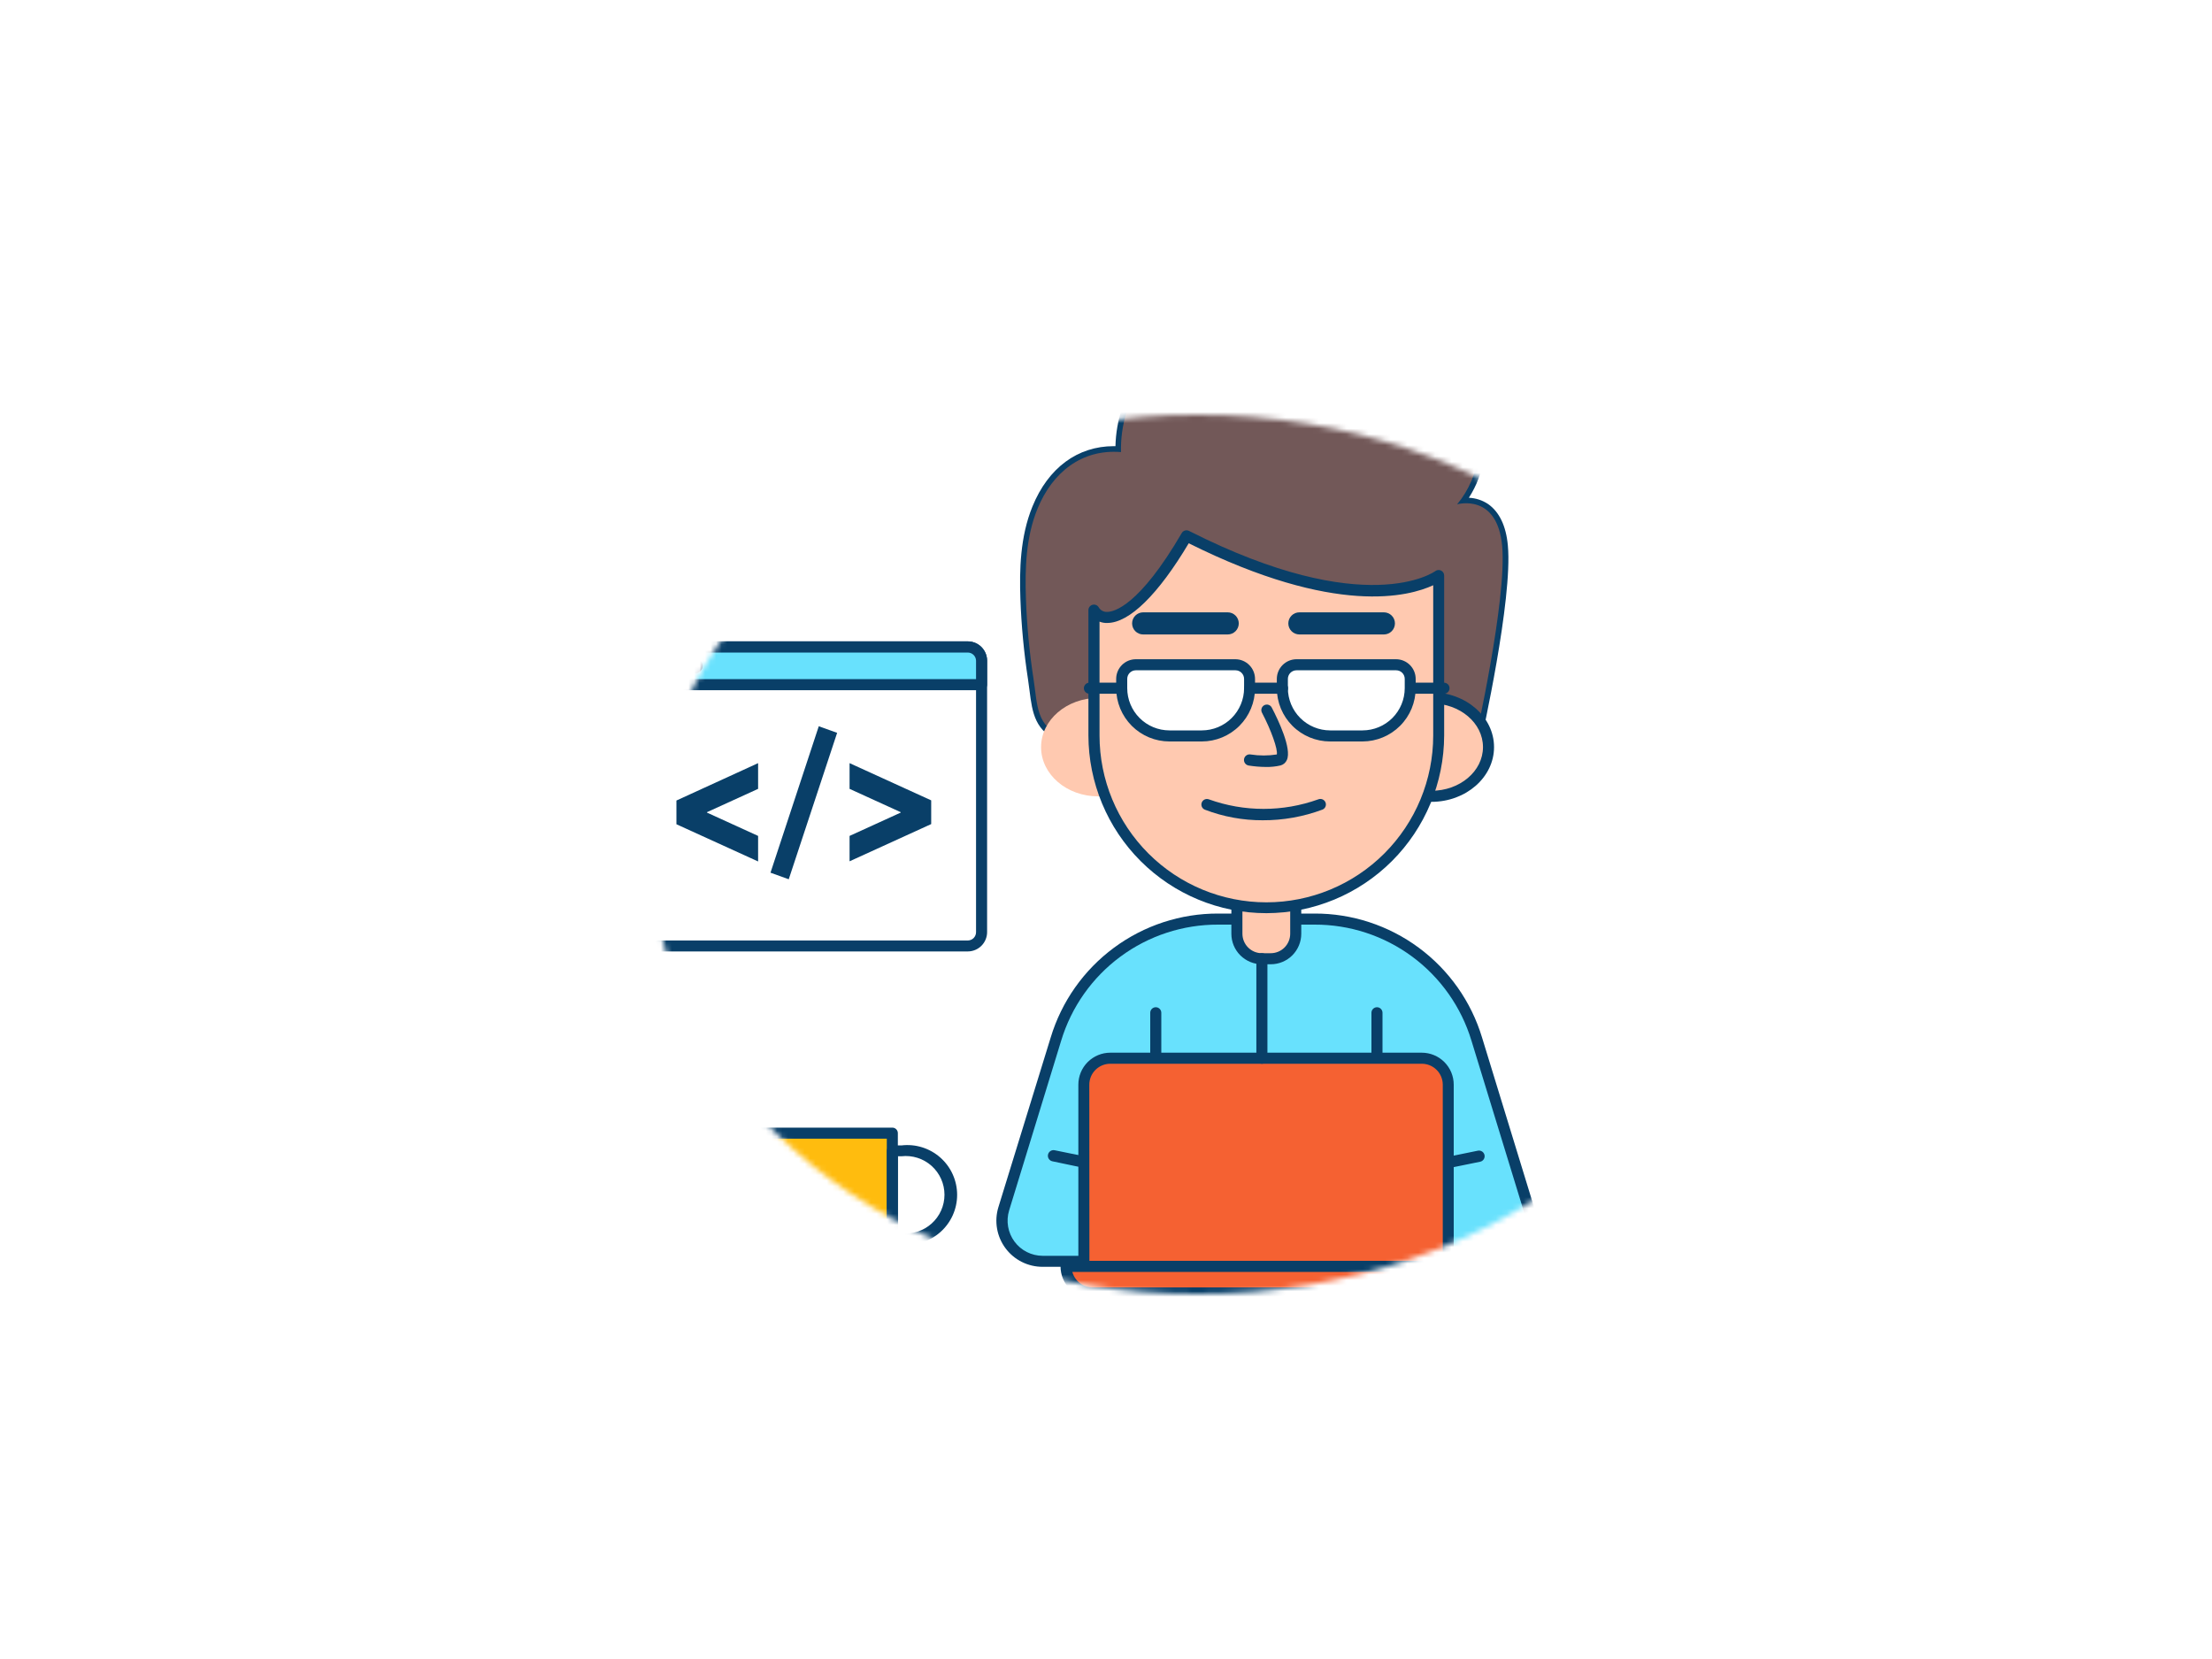 <svg width="400" height="300" viewBox="0 0 400 300" fill="none" xmlns="http://www.w3.org/2000/svg">
<g filter="url(#filter0_d_1_59)">
<mask id="mask0_1_59" style="mask-type:alpha" maskUnits="userSpaceOnUse" x="118" y="71" width="197" height="159">
<ellipse cx="216.5" cy="150.5" rx="98.5" ry="79.5" fill="white"/>
</mask>
<g mask="url(#mask0_1_59)">
<path d="M207.13 132.38C201.71 132.38 196.38 131.85 191.91 130.16C187.12 128.34 186.68 124.88 186.17 120.87C186.09 120.203 186 119.537 185.9 118.87C185.155 114.035 184.694 109.159 184.52 104.27C184.34 99.1 184.46 93.06 186.7 87.59C189.55 80.59 194.87 76.68 201.4 76.68H201.71C201.93 67.37 207.64 58 218.55 57.42C228.14 56.92 235.55 62.51 241.47 67C246.05 70.47 250.01 73.46 253.66 72.94C262.21 71.72 264.66 68.03 264.66 67.99C264.751 67.844 264.878 67.725 265.028 67.642C265.179 67.56 265.348 67.518 265.52 67.52C265.694 67.52 265.864 67.565 266.015 67.651C266.166 67.737 266.291 67.861 266.38 68.01C266.43 68.1 271.44 76.93 265.62 86.01C266.862 86.066 268.065 86.46 269.1 87.15C271.1 88.55 272.35 91.07 272.67 94.66C273.56 104.38 267.99 129.28 267.75 130.34C267.692 130.59 267.541 130.808 267.327 130.95C267.113 131.091 266.853 131.145 266.6 131.1L260 130C258.048 129.783 256.076 129.81 254.13 130.08C253.13 130.18 252.13 130.27 251.13 130.3L230.52 130.94C227.95 131.02 224.93 131.29 221.74 131.57C217.23 131.93 212.14 132.38 207.13 132.38ZM192.62 128.29C200.8 131.39 212.33 130.36 221.62 129.53C224.84 129.24 227.89 128.97 230.52 128.89L251.13 128.25C252 128.25 252.95 128.13 253.95 128.04C256.072 127.746 258.223 127.726 260.35 127.98C260.7 127.98 261.84 128.23 266 128.98C267 124.3 271.44 103.23 270.68 94.85C270.41 91.85 269.51 89.85 267.99 88.85C267.372 88.467 266.684 88.212 265.967 88.099C265.249 87.985 264.516 88.016 263.81 88.19C263.605 88.249 263.387 88.24 263.188 88.167C262.988 88.093 262.817 87.958 262.7 87.78C262.583 87.603 262.526 87.392 262.537 87.18C262.548 86.968 262.626 86.765 262.76 86.6C264.634 84.387 265.859 81.699 266.301 78.833C266.742 75.966 266.382 73.034 265.26 70.36C263.73 71.8 260.4 74.05 253.97 74.97C249.49 75.6 245.22 72.38 240.28 68.65C234.28 64.12 227.53 59 218.68 59.47C208.62 60 203.54 69.08 203.73 77.76C203.732 77.9 203.705 78.04 203.65 78.169C203.595 78.298 203.513 78.415 203.41 78.51C203.308 78.607 203.186 78.681 203.054 78.727C202.921 78.774 202.78 78.792 202.64 78.78C196.4 78.26 191.27 81.78 188.57 88.39C186.48 93.52 186.37 99.29 186.57 104.25C186.739 109.059 187.189 113.854 187.92 118.61C188.03 119.32 188.12 119.99 188.2 120.61C188.68 124.39 189 126.89 192.67 128.28L192.62 128.29Z" fill="#093F68"/>
<path d="M220.28 162.2H237.7C244.262 162.211 250.647 164.324 255.92 168.229C261.193 172.135 265.076 177.627 267 183.9L276.41 214.59C276.748 215.686 276.824 216.846 276.632 217.977C276.44 219.108 275.985 220.178 275.304 221.101C274.623 222.024 273.735 222.775 272.712 223.292C271.688 223.809 270.557 224.079 269.41 224.08H188.51C187.363 224.079 186.232 223.809 185.208 223.292C184.185 222.775 183.297 222.024 182.616 221.101C181.935 220.178 181.48 219.108 181.288 217.977C181.096 216.846 181.172 215.686 181.51 214.59L190.92 183.9C192.847 177.617 196.739 172.118 202.024 168.211C207.309 164.305 213.708 162.198 220.28 162.2Z" fill="#68E1FD"/>
<path d="M269.44 225.08H188.54C187.234 225.084 185.945 224.781 184.778 224.196C183.61 223.61 182.596 222.759 181.818 221.71C181.039 220.661 180.518 219.444 180.296 218.157C180.074 216.87 180.158 215.549 180.54 214.3L190 183.61C191.965 177.111 195.976 171.419 201.435 167.382C206.894 163.344 213.51 161.176 220.3 161.2H237.7C244.49 161.176 251.106 163.344 256.565 167.382C262.024 171.419 266.035 177.111 268 183.61L277.41 214.3C277.792 215.549 277.876 216.87 277.654 218.157C277.432 219.444 276.911 220.661 276.132 221.71C275.354 222.759 274.34 223.61 273.172 224.196C272.005 224.781 270.716 225.084 269.41 225.08H269.44ZM220.28 163.2C213.918 163.178 207.718 165.209 202.603 168.993C197.488 172.776 193.731 178.11 191.89 184.2L182.48 214.89C182.191 215.838 182.128 216.84 182.297 217.817C182.465 218.793 182.859 219.717 183.448 220.514C184.037 221.311 184.804 221.959 185.688 222.406C186.572 222.854 187.549 223.088 188.54 223.09H269.44C270.431 223.088 271.408 222.854 272.292 222.406C273.176 221.959 273.943 221.311 274.532 220.514C275.121 219.717 275.515 218.793 275.683 217.817C275.852 216.84 275.789 215.838 275.5 214.89L266.09 184.2C264.249 178.11 260.492 172.776 255.377 168.993C250.262 165.209 244.062 163.178 237.7 163.2H220.28Z" fill="#093F68"/>
<path d="M223.67 158.74H234.31V164.86C234.31 165.454 234.193 166.041 233.966 166.59C233.739 167.138 233.406 167.636 232.986 168.056C232.566 168.476 232.068 168.809 231.52 169.036C230.971 169.263 230.384 169.38 229.79 169.38H228.18C226.981 169.38 225.832 168.904 224.984 168.056C224.136 167.208 223.66 166.059 223.66 164.86V158.74H223.67Z" fill="#FFC9B0"/>
<path d="M229.79 170.37H228.19C226.728 170.37 225.325 169.79 224.29 168.757C223.255 167.724 222.673 166.322 222.67 164.86V158.74C222.67 158.475 222.775 158.22 222.963 158.033C223.15 157.845 223.405 157.74 223.67 157.74H234.31C234.575 157.74 234.83 157.845 235.017 158.033C235.205 158.22 235.31 158.475 235.31 158.74V164.86C235.307 166.322 234.725 167.724 233.69 168.757C232.655 169.79 231.252 170.37 229.79 170.37ZM224.67 159.74V164.86C224.673 165.792 225.045 166.685 225.705 167.343C226.364 168.001 227.258 168.37 228.19 168.37H229.79C230.722 168.37 231.616 168.001 232.275 167.343C232.935 166.685 233.307 165.792 233.31 164.86V159.74H224.67Z" fill="#093F68"/>
<path d="M192.27 129.23C187.33 127.36 187.63 123.58 186.89 118.74C186.149 113.944 185.691 109.109 185.52 104.26C185.33 98.75 185.52 93.09 187.62 87.98C190.31 81.41 195.62 77.17 202.71 77.75C202.5 68.07 208.31 58.99 218.6 58.44C235.09 57.56 244.6 75.27 253.81 73.95C263.02 72.63 265.49 68.53 265.49 68.53C267.037 71.492 267.673 74.845 267.317 78.168C266.962 81.49 265.63 84.633 263.49 87.2C263.49 87.2 270.76 85.08 271.64 94.75C272.52 104.42 266.73 130.12 266.73 130.12L260.16 129C257.39 128.51 253.93 129.19 251.16 129.28L230.55 129.92C220.21 130.21 203.49 133.47 192.27 129.23Z" fill="#725858"/>
<path d="M198.59 140.01C204.295 140.01 208.92 136.025 208.92 131.11C208.92 126.195 204.295 122.21 198.59 122.21C192.885 122.21 188.26 126.195 188.26 131.11C188.26 136.025 192.885 140.01 198.59 140.01Z" fill="#FFC9B0"/>
<path d="M258.84 140.01C264.545 140.01 269.17 136.025 269.17 131.11C269.17 126.195 264.545 122.21 258.84 122.21C253.135 122.21 248.51 126.195 248.51 131.11C248.51 136.025 253.135 140.01 258.84 140.01Z" fill="#FFC9B0"/>
<path d="M258.84 141C252.59 141 247.5 136.56 247.5 131.1C247.5 125.64 252.59 121.19 258.84 121.19C265.09 121.19 270.17 125.64 270.17 131.1C270.17 136.56 265.09 141 258.84 141ZM258.84 123.19C253.69 123.19 249.5 126.74 249.5 131.1C249.5 135.46 253.69 139 258.84 139C263.99 139 268.17 135.46 268.17 131.1C268.17 126.74 264 123.2 258.84 123.2V123.19Z" fill="#093F68"/>
<path d="M229 160.13C220.738 160.133 212.814 156.855 206.967 151.018C201.121 145.181 197.831 137.262 197.82 129V106.34C199.64 109.34 205.69 108.14 214.56 92.93C247.76 109.75 260.16 100.11 260.16 100.11V129C260.149 137.258 256.862 145.175 251.02 151.011C245.178 156.848 237.258 160.127 229 160.13Z" fill="#FFC9B0"/>
<path d="M229 161.13C220.476 161.125 212.301 157.74 206.269 151.717C200.236 145.694 196.839 137.524 196.82 129V106.34C196.818 106.12 196.888 105.906 197.02 105.73C197.152 105.554 197.339 105.426 197.551 105.367C197.763 105.308 197.988 105.32 198.192 105.402C198.396 105.484 198.568 105.631 198.68 105.82C198.833 106.086 199.057 106.305 199.327 106.452C199.598 106.598 199.903 106.667 200.21 106.65C201.43 106.65 206.01 105.58 213.68 92.42C213.803 92.193 214.009 92.023 214.256 91.944C214.502 91.866 214.768 91.886 215 92C247.08 108.25 259.42 99.37 259.54 99.28C259.689 99.166 259.866 99.095 260.053 99.077C260.239 99.059 260.427 99.093 260.595 99.177C260.763 99.26 260.904 99.389 261.002 99.549C261.1 99.709 261.151 99.893 261.15 100.08V129C261.131 137.519 257.738 145.684 251.712 151.706C245.686 157.728 237.519 161.117 229 161.13ZM198.83 108.41V129C198.83 137.002 202.009 144.675 207.667 150.333C213.325 155.991 220.998 159.17 229 159.17C237.002 159.17 244.675 155.991 250.333 150.333C255.991 144.675 259.17 137.002 259.17 129V101.83C254.85 103.83 241.58 107.51 214.96 94.24C209.44 103.51 204.23 108.62 200.26 108.65C199.768 108.674 199.277 108.592 198.82 108.41H198.83Z" fill="#093F68"/>
<path d="M249 216.72C248.735 216.72 248.48 216.615 248.293 216.427C248.105 216.24 248 215.985 248 215.72V179.14C248 178.875 248.105 178.62 248.293 178.433C248.48 178.245 248.735 178.14 249 178.14C249.265 178.14 249.52 178.245 249.707 178.433C249.895 178.62 250 178.875 250 179.14V215.72C250 215.985 249.895 216.24 249.707 216.427C249.52 216.615 249.265 216.72 249 216.72Z" fill="#093F68"/>
<path d="M209 216.72C208.735 216.72 208.48 216.615 208.293 216.427C208.105 216.24 208 215.985 208 215.72V179.14C208 178.875 208.105 178.62 208.293 178.433C208.48 178.245 208.735 178.14 209 178.14C209.265 178.14 209.52 178.245 209.707 178.433C209.895 178.62 210 178.875 210 179.14V215.72C210 215.985 209.895 216.24 209.707 216.427C209.52 216.615 209.265 216.72 209 216.72Z" fill="#093F68"/>
<path d="M228.92 134.69C227.872 134.683 226.825 134.596 225.79 134.43C225.525 134.384 225.289 134.234 225.134 134.013C224.979 133.793 224.919 133.52 224.965 133.255C225.011 132.99 225.161 132.754 225.382 132.599C225.602 132.444 225.875 132.384 226.14 132.43C227.714 132.678 229.316 132.678 230.89 132.43C231.09 131.51 229.89 128.08 228.19 124.85C228.131 124.731 228.097 124.601 228.089 124.468C228.081 124.336 228.099 124.203 228.143 124.077C228.187 123.952 228.256 123.837 228.345 123.738C228.434 123.639 228.542 123.559 228.662 123.503C228.782 123.446 228.913 123.414 229.045 123.409C229.178 123.403 229.311 123.424 229.435 123.471C229.56 123.517 229.674 123.588 229.771 123.678C229.868 123.769 229.946 123.879 230 124C231.12 126.15 233.63 131.37 232.71 133.42C232.607 133.665 232.449 133.883 232.247 134.056C232.046 134.23 231.807 134.354 231.55 134.42C230.688 134.618 229.804 134.709 228.92 134.69Z" fill="#093F68"/>
<path d="M222 110.73H206.72C206.19 110.73 205.681 110.519 205.306 110.144C204.931 109.769 204.72 109.26 204.72 108.73C204.72 108.2 204.931 107.691 205.306 107.316C205.681 106.941 206.19 106.73 206.72 106.73H222.01C222.54 106.73 223.049 106.941 223.424 107.316C223.799 107.691 224.01 108.2 224.01 108.73C224.01 109.26 223.799 109.769 223.424 110.144C223.049 110.519 222.54 110.73 222.01 110.73H222Z" fill="#093F68"/>
<path d="M250.25 110.73H234.97C234.44 110.73 233.931 110.519 233.556 110.144C233.181 109.769 232.97 109.26 232.97 108.73C232.97 108.2 233.181 107.691 233.556 107.316C233.931 106.941 234.44 106.73 234.97 106.73H250.25C250.78 106.73 251.289 106.941 251.664 107.316C252.039 107.691 252.25 108.2 252.25 108.73C252.25 109.26 252.039 109.769 251.664 110.144C251.289 110.519 250.78 110.73 250.25 110.73Z" fill="#093F68"/>
<path d="M205.39 116.21H223.39C224.069 116.21 224.72 116.48 225.2 116.96C225.68 117.44 225.95 118.091 225.95 118.77V120.44C225.95 122.729 225.041 124.924 223.422 126.542C221.804 128.161 219.609 129.07 217.32 129.07H211.45C209.161 129.07 206.966 128.161 205.348 126.542C203.729 124.924 202.82 122.729 202.82 120.44V118.77C202.82 118.433 202.887 118.099 203.016 117.788C203.145 117.477 203.335 117.194 203.573 116.956C203.812 116.718 204.096 116.53 204.407 116.402C204.719 116.274 205.053 116.209 205.39 116.21Z" fill="white"/>
<path d="M217.33 130.08H211.47C208.917 130.077 206.469 129.062 204.663 127.257C202.858 125.451 201.843 123.003 201.84 120.45V118.77C201.84 117.828 202.214 116.924 202.879 116.256C203.545 115.589 204.448 115.213 205.39 115.21H223.39C224.333 115.213 225.237 115.589 225.904 116.256C226.571 116.923 226.947 117.827 226.95 118.77V120.45C226.947 123.001 225.933 125.448 224.13 127.253C222.327 129.058 219.882 130.075 217.33 130.08ZM205.39 117.21C205.186 117.21 204.983 117.25 204.795 117.329C204.606 117.407 204.435 117.523 204.29 117.668C204.146 117.812 204.032 117.985 203.955 118.174C203.878 118.363 203.839 118.566 203.84 118.77V120.45C203.843 122.473 204.647 124.412 206.078 125.842C207.508 127.273 209.447 128.077 211.47 128.08H217.33C219.354 128.077 221.294 127.273 222.726 125.843C224.158 124.413 224.965 122.474 224.97 120.45V118.77C224.97 118.356 224.806 117.959 224.513 117.667C224.221 117.374 223.824 117.21 223.41 117.21H205.39Z" fill="#093F68"/>
<path d="M234.45 116.21H252.45C253.129 116.21 253.78 116.48 254.26 116.96C254.74 117.44 255.01 118.091 255.01 118.77V120.44C255.01 122.729 254.101 124.924 252.482 126.542C250.864 128.161 248.669 129.07 246.38 129.07H240.51C238.221 129.07 236.026 128.161 234.408 126.542C232.789 124.924 231.88 122.729 231.88 120.44V118.77C231.88 118.433 231.947 118.099 232.076 117.788C232.205 117.477 232.395 117.194 232.633 116.956C232.872 116.718 233.156 116.53 233.467 116.402C233.779 116.274 234.113 116.209 234.45 116.21Z" fill="white"/>
<path d="M246.39 130.08H240.53C237.975 130.08 235.525 129.066 233.717 127.26C231.909 125.454 230.893 123.005 230.89 120.45V118.77C230.893 117.827 231.269 116.923 231.936 116.256C232.603 115.589 233.507 115.213 234.45 115.21H252.45C253.392 115.213 254.295 115.589 254.961 116.256C255.626 116.924 256 117.828 256 118.77V120.45C255.997 123 254.985 125.445 253.184 127.249C251.383 129.054 248.94 130.072 246.39 130.08ZM234.45 117.21C234.036 117.21 233.639 117.374 233.347 117.667C233.054 117.959 232.89 118.356 232.89 118.77V120.45C232.895 122.474 233.702 124.413 235.134 125.843C236.566 127.273 238.506 128.077 240.53 128.08H246.39C248.413 128.077 250.352 127.273 251.782 125.842C253.213 124.412 254.017 122.473 254.02 120.45V118.77C254.021 118.566 253.982 118.363 253.905 118.174C253.828 117.985 253.714 117.812 253.57 117.668C253.426 117.523 253.254 117.407 253.065 117.329C252.877 117.25 252.674 117.21 252.47 117.21H234.45Z" fill="#093F68"/>
<path d="M202.84 121.45H197C196.735 121.45 196.48 121.345 196.293 121.157C196.105 120.97 196 120.715 196 120.45C196 120.185 196.105 119.93 196.293 119.743C196.48 119.555 196.735 119.45 197 119.45H202.81C203.075 119.45 203.33 119.555 203.517 119.743C203.705 119.93 203.81 120.185 203.81 120.45C203.81 120.715 203.705 120.97 203.517 121.157C203.33 121.345 203.075 121.45 202.81 121.45H202.84Z" fill="#093F68"/>
<path d="M261.12 121.45H255.32C255.055 121.45 254.8 121.345 254.613 121.157C254.425 120.97 254.32 120.715 254.32 120.45C254.32 120.185 254.425 119.93 254.613 119.743C254.8 119.555 255.055 119.45 255.32 119.45H261.12C261.385 119.45 261.64 119.555 261.827 119.743C262.015 119.93 262.12 120.185 262.12 120.45C262.12 120.715 262.015 120.97 261.827 121.157C261.64 121.345 261.385 121.45 261.12 121.45Z" fill="#093F68"/>
<path d="M231.89 121.45H226C225.735 121.45 225.48 121.345 225.293 121.157C225.105 120.97 225 120.715 225 120.45C225 120.185 225.105 119.93 225.293 119.743C225.48 119.555 225.735 119.45 226 119.45H231.92C232.185 119.45 232.44 119.555 232.627 119.743C232.815 119.93 232.92 120.185 232.92 120.45C232.92 120.715 232.815 120.97 232.627 121.157C232.44 121.345 232.185 121.45 231.92 121.45H231.89Z" fill="#093F68"/>
<path d="M228.33 144.33C224.762 144.344 221.222 143.696 217.89 142.42C217.642 142.325 217.442 142.134 217.334 141.892C217.226 141.649 217.22 141.373 217.315 141.125C217.41 140.877 217.601 140.677 217.843 140.569C218.086 140.461 218.362 140.455 218.61 140.55C225 142.846 231.99 142.846 238.38 140.55C238.501 140.499 238.632 140.473 238.763 140.473C238.895 140.473 239.025 140.499 239.147 140.549C239.268 140.599 239.379 140.672 239.472 140.765C239.565 140.858 239.639 140.969 239.69 141.09C239.741 141.211 239.767 141.342 239.767 141.473C239.767 141.605 239.741 141.735 239.691 141.857C239.641 141.978 239.568 142.089 239.475 142.182C239.382 142.275 239.271 142.349 239.15 142.4C235.69 143.692 232.024 144.346 228.33 144.33Z" fill="#093F68"/>
<path d="M256.41 208.32C256.176 208.325 255.948 208.247 255.765 208.101C255.582 207.955 255.457 207.749 255.41 207.52C255.384 207.391 255.383 207.259 255.408 207.13C255.433 207.001 255.483 206.878 255.556 206.768C255.628 206.659 255.721 206.565 255.83 206.491C255.939 206.418 256.061 206.366 256.19 206.34L267.25 204.08C267.515 204.027 267.791 204.081 268.016 204.231C268.241 204.382 268.397 204.615 268.45 204.88C268.503 205.145 268.449 205.421 268.299 205.646C268.148 205.871 267.915 206.027 267.65 206.08L256.59 208.33C256.53 208.335 256.469 208.332 256.41 208.32Z" fill="#093F68"/>
<path d="M201.57 208.32C201.504 208.33 201.436 208.33 201.37 208.32L190.31 206C190.179 205.974 190.054 205.922 189.943 205.847C189.831 205.773 189.736 205.677 189.661 205.566C189.587 205.454 189.536 205.329 189.51 205.198C189.484 205.067 189.484 204.931 189.51 204.8C189.536 204.669 189.588 204.544 189.663 204.433C189.737 204.321 189.833 204.226 189.944 204.151C190.056 204.077 190.181 204.026 190.312 204C190.443 203.974 190.579 203.974 190.71 204L201.77 206.26C201.899 206.286 202.021 206.338 202.13 206.411C202.239 206.485 202.332 206.579 202.404 206.688C202.477 206.798 202.527 206.921 202.552 207.05C202.577 207.179 202.576 207.311 202.55 207.44C202.521 207.68 202.406 207.902 202.225 208.064C202.045 208.226 201.812 208.317 201.57 208.32Z" fill="#093F68"/>
<path d="M200.76 187.36H257.1C258.368 187.36 259.584 187.864 260.48 188.76C261.376 189.656 261.88 190.872 261.88 192.14V225H196V192.14C196 190.876 196.501 189.663 197.393 188.767C198.285 187.871 199.496 187.365 200.76 187.36Z" fill="#F56132"/>
<path d="M261.88 226H196C195.735 226 195.48 225.895 195.293 225.707C195.105 225.52 195 225.265 195 225V192.14C195 190.607 195.609 189.137 196.693 188.053C197.777 186.969 199.247 186.36 200.78 186.36H257.1C258.633 186.36 260.103 186.969 261.187 188.053C262.271 189.137 262.88 190.607 262.88 192.14V225C262.88 225.265 262.775 225.52 262.587 225.707C262.4 225.895 262.145 226 261.88 226ZM197 224H260.9V192.14C260.897 191.138 260.498 190.178 259.79 189.47C259.082 188.762 258.122 188.363 257.12 188.36H200.76C199.758 188.363 198.798 188.762 198.09 189.47C197.382 190.178 196.983 191.138 196.98 192.14L197 224Z" fill="#093F68"/>
<path d="M192.78 225H265.09C265.09 226.278 264.582 227.504 263.678 228.408C262.774 229.312 261.548 229.82 260.27 229.82H197.6C196.322 229.82 195.096 229.312 194.192 228.408C193.288 227.504 192.78 226.278 192.78 225Z" fill="#F56132"/>
<path d="M260.26 230.84H197.6C196.057 230.837 194.578 230.223 193.488 229.132C192.397 228.042 191.783 226.563 191.78 225.02C191.78 224.755 191.885 224.5 192.073 224.313C192.26 224.125 192.515 224.02 192.78 224.02H265.08C265.345 224.02 265.6 224.125 265.787 224.313C265.975 224.5 266.08 224.755 266.08 225.02C266.077 226.563 265.463 228.042 264.372 229.132C263.282 230.223 261.803 230.837 260.26 230.84ZM193.91 226C194.131 226.809 194.612 227.524 195.279 228.033C195.945 228.543 196.761 228.819 197.6 228.82H260.26C261.108 228.83 261.935 228.559 262.611 228.048C263.288 227.538 263.777 226.818 264 226H193.91Z" fill="#093F68"/>
<path d="M228.19 188.36C227.925 188.36 227.67 188.255 227.483 188.067C227.295 187.88 227.19 187.625 227.19 187.36V169.36C227.19 169.095 227.295 168.84 227.483 168.653C227.67 168.465 227.925 168.36 228.19 168.36C228.455 168.36 228.71 168.465 228.897 168.653C229.085 168.84 229.19 169.095 229.19 169.36V187.36C229.19 187.625 229.085 187.88 228.897 188.067C228.71 188.255 228.455 188.36 228.19 188.36Z" fill="#093F68"/>
<path d="M133.36 200.91H161.36V220.65C161.36 223.087 160.392 225.425 158.668 227.148C156.945 228.872 154.607 229.84 152.17 229.84H142.55C140.113 229.84 137.775 228.872 136.052 227.148C134.328 225.425 133.36 223.087 133.36 220.65V200.91Z" fill="#FFBC0E"/>
<path d="M152.17 230.84H142.55C139.848 230.837 137.258 229.763 135.348 227.852C133.437 225.942 132.363 223.352 132.36 220.65V200.91C132.36 200.645 132.465 200.39 132.653 200.203C132.84 200.015 133.095 199.91 133.36 199.91H161.36C161.625 199.91 161.88 200.015 162.067 200.203C162.255 200.39 162.36 200.645 162.36 200.91V220.65C162.357 223.352 161.283 225.942 159.372 227.852C157.462 229.763 154.872 230.837 152.17 230.84ZM134.36 201.91V220.65C134.36 222.822 135.223 224.905 136.759 226.441C138.295 227.977 140.378 228.84 142.55 228.84H152.17C154.341 228.837 156.423 227.974 157.958 226.438C159.494 224.903 160.357 222.821 160.36 220.65V201.91H134.36Z" fill="#093F68"/>
<path d="M283.61 229.84H116.39C113.143 229.84 110.51 232.47 110.51 235.715C110.51 238.96 113.143 241.59 116.39 241.59H283.61C286.857 241.59 289.49 238.96 289.49 235.715C289.49 232.47 286.857 229.84 283.61 229.84Z" fill="#725858"/>
<path d="M283.61 242.59H116.39C115.465 242.625 114.543 242.474 113.678 242.144C112.813 241.814 112.023 241.314 111.356 240.672C110.69 240.03 110.159 239.26 109.797 238.408C109.435 237.557 109.248 236.641 109.248 235.715C109.248 234.789 109.435 233.873 109.797 233.022C110.159 232.17 110.69 231.4 111.356 230.758C112.023 230.116 112.813 229.616 113.678 229.286C114.543 228.956 115.465 228.805 116.39 228.84H283.61C284.535 228.805 285.457 228.956 286.322 229.286C287.187 229.616 287.977 230.116 288.644 230.758C289.31 231.4 289.841 232.17 290.203 233.022C290.565 233.873 290.752 234.789 290.752 235.715C290.752 236.641 290.565 237.557 290.203 238.408C289.841 239.26 289.31 240.03 288.644 240.672C287.977 241.314 287.187 241.814 286.322 242.144C285.457 242.474 284.535 242.625 283.61 242.59ZM116.39 230.84C115.731 230.81 115.073 230.914 114.456 231.146C113.838 231.377 113.274 231.731 112.797 232.187C112.321 232.643 111.941 233.19 111.682 233.797C111.423 234.403 111.289 235.056 111.289 235.715C111.289 236.374 111.423 237.027 111.682 237.633C111.941 238.24 112.321 238.787 112.797 239.243C113.274 239.699 113.838 240.053 114.456 240.284C115.073 240.516 115.731 240.62 116.39 240.59H283.61C284.269 240.62 284.927 240.516 285.544 240.284C286.162 240.053 286.726 239.699 287.203 239.243C287.679 238.787 288.059 238.24 288.318 237.633C288.577 237.027 288.711 236.374 288.711 235.715C288.711 235.056 288.577 234.403 288.318 233.797C288.059 233.19 287.679 232.643 287.203 232.187C286.726 231.731 286.162 231.377 285.544 231.146C284.927 230.914 284.269 230.81 283.61 230.84H116.39Z" fill="#093F68"/>
<path d="M163 221H161.37C161.105 221 160.85 220.895 160.663 220.707C160.475 220.52 160.37 220.265 160.37 220V204.13C160.37 203.865 160.475 203.61 160.663 203.423C160.85 203.235 161.105 203.13 161.37 203.13H163C164.264 202.977 165.546 203.094 166.761 203.474C167.976 203.853 169.097 204.486 170.05 205.33C171.002 206.175 171.765 207.212 172.287 208.372C172.81 209.533 173.08 210.792 173.08 212.065C173.08 213.338 172.81 214.597 172.287 215.758C171.765 216.918 171.002 217.955 170.05 218.8C169.097 219.644 167.976 220.277 166.761 220.656C165.546 221.036 164.264 221.153 163 221ZM162.37 219H163C163.98 219.112 164.972 219.015 165.912 218.716C166.852 218.418 167.718 217.924 168.454 217.267C169.189 216.611 169.778 215.806 170.181 214.906C170.584 214.006 170.792 213.031 170.792 212.045C170.792 211.059 170.584 210.084 170.181 209.184C169.778 208.284 169.189 207.479 168.454 206.823C167.718 206.166 166.852 205.672 165.912 205.374C164.972 205.075 163.98 204.978 163 205.09H162.37V219Z" fill="#093F68"/>
<path d="M175 112.98H115.72C114.339 112.98 113.22 114.099 113.22 115.48V164.55C113.22 165.931 114.339 167.05 115.72 167.05H175C176.381 167.05 177.5 165.931 177.5 164.55V115.48C177.5 114.099 176.381 112.98 175 112.98Z" fill="white"/>
<path d="M175 168.05H115.71C114.783 168.047 113.896 167.677 113.242 167.021C112.587 166.365 112.22 165.477 112.22 164.55V115.47C112.22 114.544 112.588 113.657 113.242 113.002C113.897 112.348 114.784 111.98 115.71 111.98H175C175.927 111.98 176.815 112.347 177.471 113.002C178.127 113.656 178.497 114.543 178.5 115.47V164.55C178.5 165.478 178.131 166.369 177.475 167.025C176.818 167.681 175.928 168.05 175 168.05ZM115.71 114C115.315 114 114.936 114.157 114.656 114.436C114.377 114.716 114.22 115.095 114.22 115.49V164.57C114.22 164.966 114.377 165.346 114.656 165.627C114.935 165.908 115.314 166.067 115.71 166.07H175C175.398 166.07 175.779 165.912 176.061 165.631C176.342 165.349 176.5 164.968 176.5 164.57V115.47C176.492 115.077 176.331 114.704 176.05 114.429C175.77 114.154 175.393 114 175 114H115.71Z" fill="#093F68"/>
<path d="M115.71 113H175C175.663 113 176.299 113.263 176.768 113.732C177.237 114.201 177.5 114.837 177.5 115.5V119.83H113.22V115.5C113.22 114.839 113.482 114.204 113.949 113.736C114.415 113.267 115.049 113.003 115.71 113Z" fill="#68E1FD"/>
<path d="M177.5 120.81H113.22C112.955 120.81 112.7 120.705 112.513 120.517C112.325 120.33 112.22 120.075 112.22 119.81V115.47C112.22 114.544 112.588 113.657 113.242 113.002C113.897 112.348 114.784 111.98 115.71 111.98H175C175.927 111.98 176.815 112.347 177.471 113.002C178.127 113.656 178.497 114.543 178.5 115.47V119.81C178.5 120.075 178.395 120.33 178.207 120.517C178.02 120.705 177.765 120.81 177.5 120.81ZM114.22 118.81H176.5V115.47C176.492 115.077 176.331 114.704 176.05 114.429C175.77 114.154 175.393 114 175 114H115.71C115.315 114 114.936 114.157 114.656 114.436C114.377 114.716 114.22 115.095 114.22 115.49V118.81Z" fill="#093F68"/>
<path d="M118.21 117.73C118.95 117.73 119.55 117.13 119.55 116.39C119.55 115.65 118.95 115.05 118.21 115.05C117.47 115.05 116.87 115.65 116.87 116.39C116.87 117.13 117.47 117.73 118.21 117.73Z" fill="#093F68"/>
<path d="M121.96 117.73C122.7 117.73 123.3 117.13 123.3 116.39C123.3 115.65 122.7 115.05 121.96 115.05C121.22 115.05 120.62 115.65 120.62 116.39C120.62 117.13 121.22 117.73 121.96 117.73Z" fill="#093F68"/>
<path d="M125.72 117.73C126.46 117.73 127.06 117.13 127.06 116.39C127.06 115.65 126.46 115.05 125.72 115.05C124.98 115.05 124.38 115.65 124.38 116.39C124.38 117.13 124.98 117.73 125.72 117.73Z" fill="#093F68"/>
<path d="M137.09 138.65L127.84 142.87V142.94L137.09 147.16V151.78L122.32 145.05V140.76L137.09 134V138.65Z" fill="#093F68"/>
<path d="M148.06 127.33L151.38 128.52L142.63 155L139.33 153.81L148.06 127.33Z" fill="#093F68"/>
<path d="M153.63 147.16L162.88 142.94V142.87L153.63 138.65V134L168.39 140.73V145.02L153.63 151.75V147.16Z" fill="#093F68"/>
</g>
</g>
<defs>
<filter id="filter0_d_1_59" x="-4" y="0" width="408" height="308" filterUnits="userSpaceOnUse" color-interpolation-filters="sRGB">
<feFlood flood-opacity="0" result="BackgroundImageFix"/>
<feColorMatrix in="SourceAlpha" type="matrix" values="0 0 0 0 0 0 0 0 0 0 0 0 0 0 0 0 0 0 127 0" result="hardAlpha"/>
<feOffset dy="4"/>
<feGaussianBlur stdDeviation="2"/>
<feComposite in2="hardAlpha" operator="out"/>
<feColorMatrix type="matrix" values="0 0 0 0 0 0 0 0 0 0 0 0 0 0 0 0 0 0 0.25 0"/>
<feBlend mode="normal" in2="BackgroundImageFix" result="effect1_dropShadow_1_59"/>
<feBlend mode="normal" in="SourceGraphic" in2="effect1_dropShadow_1_59" result="shape"/>
</filter>
</defs>
</svg>
